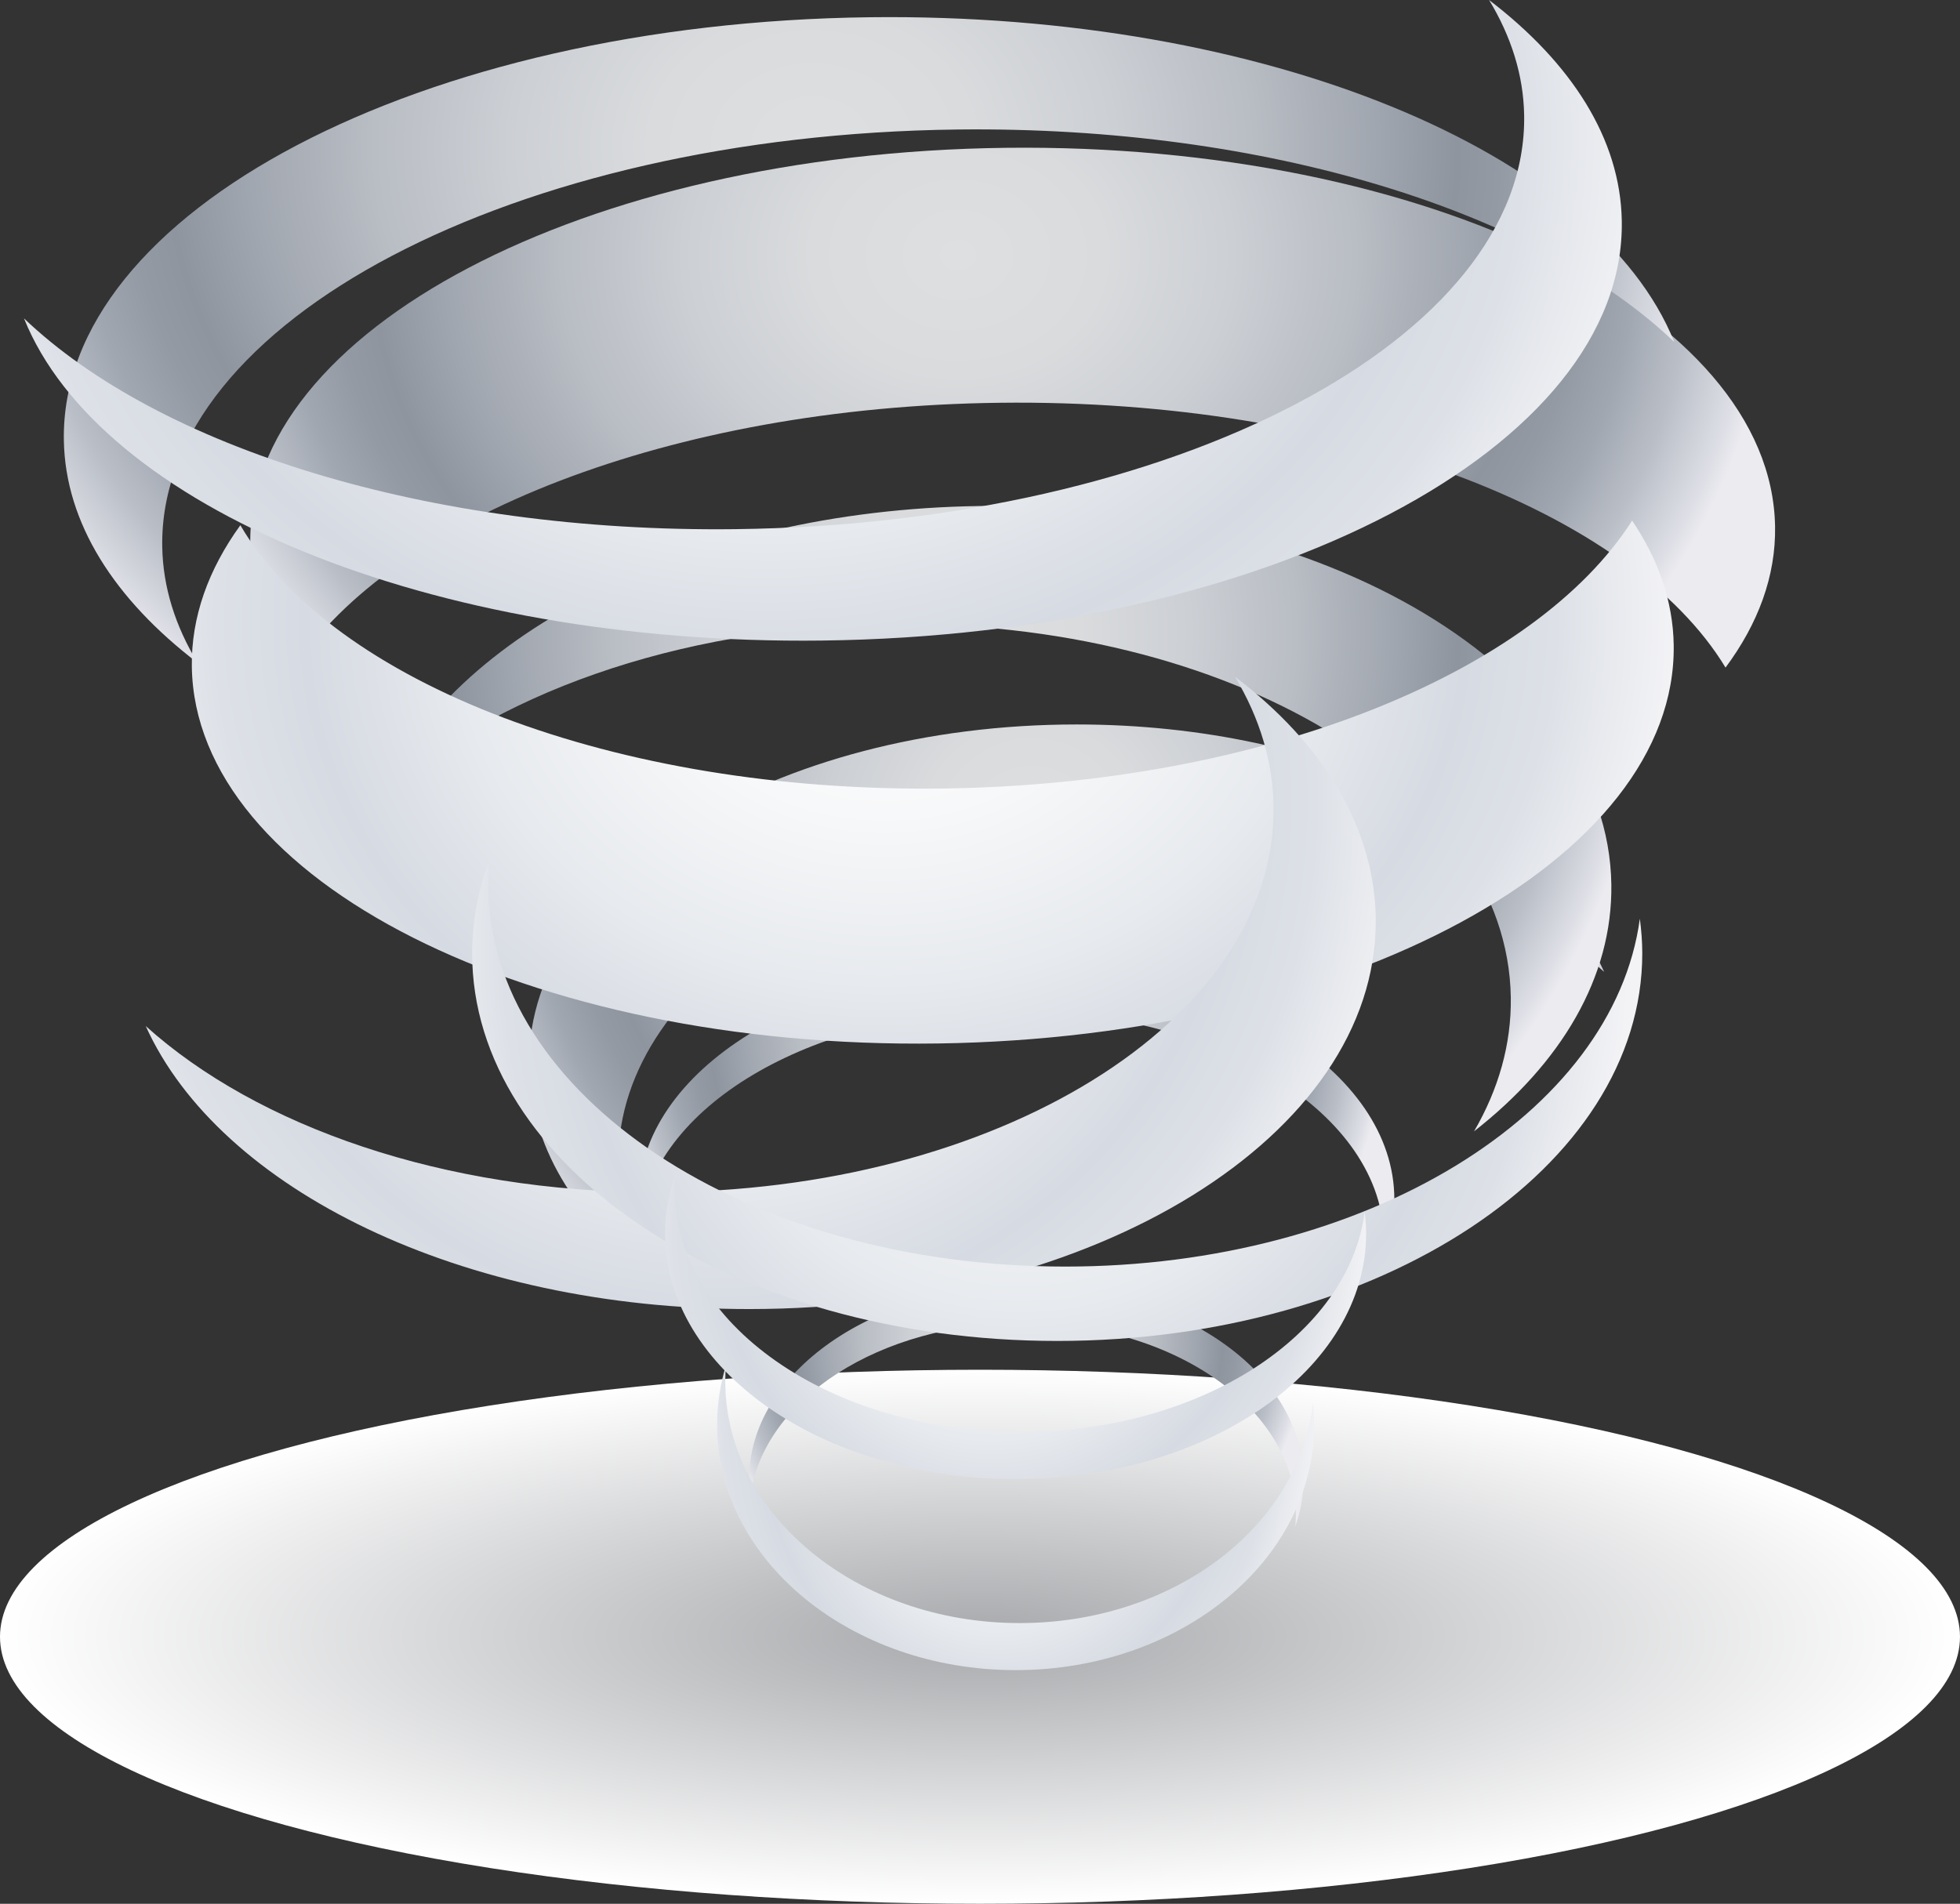 <?xml version="1.0" encoding="iso-8859-1"?>
<!-- Generator: Adobe Illustrator 19.0.0, SVG Export Plug-In . SVG Version: 6.00 Build 0)  -->
<svg version="1.1" xmlns="http://www.w3.org/2000/svg" xmlns:xlink="http://www.w3.org/1999/xlink" x="0px" y="0px"
	 viewBox="0 0 143.911 139.809" style="enable-background:new 0 0 143.911 139.809;" xml:space="preserve">
<rect x="0" y="0" width="143.911" height="139.809" fill="#333333" stroke="none"/>
<g id="tornado">
	<g>
		
			<radialGradient id="SVGID_1_" cx="28.349" cy="591.405" r="54.907" gradientTransform="matrix(1.311 0 0 0.357 34.801 -90.991)" gradientUnits="userSpaceOnUse">
			<stop  offset="0.006" style="stop-color:#A7A9AC"/>
			<stop  offset="1" style="stop-color:#FFFFFF"/>
		</radialGradient>
		<ellipse style="fill:url(#SVGID_1_);" cx="71.955" cy="120.199" rx="71.955" ry="19.609"/>
		<g>
			<radialGradient id="SVGID_2_" cx="72.851" cy="75.177" r="40.166" gradientUnits="userSpaceOnUse">
				<stop  offset="0" style="stop-color:#DEDFE0"/>
				<stop  offset="0.13" style="stop-color:#D9DBDD"/>
				<stop  offset="0.243" style="stop-color:#CCCFD4"/>
				<stop  offset="0.351" style="stop-color:#B9BDC4"/>
				<stop  offset="0.454" style="stop-color:#A0A6AF"/>
				<stop  offset="0.517" style="stop-color:#8E959F"/>
				<stop  offset="0.551" style="stop-color:#939AA4"/>
				<stop  offset="0.596" style="stop-color:#A1A7B1"/>
				<stop  offset="0.647" style="stop-color:#BABFC7"/>
				<stop  offset="0.702" style="stop-color:#DEDFE6"/>
				<stop  offset="0.719" style="stop-color:#EBEBF0"/>
			</radialGradient>
			<path style="fill:url(#SVGID_2_);" d="M74.252,74.204c15.114,0,27.365,7.58,27.365,16.93c0,0.369-0.026,0.735-0.063,1.101
				c0.535-1.332,0.824-2.723,0.824-4.159c0-9.479-12.423-17.162-27.747-17.162c-15.323,0-27.745,7.684-27.745,17.162
				c0,0.518,0.044,1.029,0.116,1.534C48.25,80.974,59.969,74.204,74.252,74.204z"/>
			<radialGradient id="SVGID_3_" cx="75.776" cy="61.32" r="62.537" gradientUnits="userSpaceOnUse">
				<stop  offset="0" style="stop-color:#DEDFE0"/>
				<stop  offset="0.13" style="stop-color:#D9DBDD"/>
				<stop  offset="0.243" style="stop-color:#CCCFD4"/>
				<stop  offset="0.351" style="stop-color:#B9BDC4"/>
				<stop  offset="0.454" style="stop-color:#A0A6AF"/>
				<stop  offset="0.517" style="stop-color:#8E959F"/>
				<stop  offset="0.551" style="stop-color:#939AA4"/>
				<stop  offset="0.596" style="stop-color:#A1A7B1"/>
				<stop  offset="0.647" style="stop-color:#BABFC7"/>
				<stop  offset="0.702" style="stop-color:#DEDFE6"/>
				<stop  offset="0.719" style="stop-color:#EBEBF0"/>
			</radialGradient>
			<path style="fill:url(#SVGID_3_);" d="M85.063,60.699c-21.907,0-39.666,10.986-39.666,24.539c0,3.01,0.879,5.892,2.481,8.555
				c-5.647-4.286-9.038-9.753-9.038-15.71c0-13.741,18.006-24.881,40.217-24.881c18.448,0,33.985,7.688,38.723,18.166
				C110.63,64.927,98.646,60.699,85.063,60.699z"/>
			<radialGradient id="SVGID_4_" cx="74.044" cy="97.958" r="30.485" gradientUnits="userSpaceOnUse">
				<stop  offset="0" style="stop-color:#DEDFE0"/>
				<stop  offset="0.13" style="stop-color:#D9DBDD"/>
				<stop  offset="0.243" style="stop-color:#CCCFD4"/>
				<stop  offset="0.351" style="stop-color:#B9BDC4"/>
				<stop  offset="0.454" style="stop-color:#A0A6AF"/>
				<stop  offset="0.517" style="stop-color:#8E959F"/>
				<stop  offset="0.551" style="stop-color:#939AA4"/>
				<stop  offset="0.596" style="stop-color:#A1A7B1"/>
				<stop  offset="0.647" style="stop-color:#BABFC7"/>
				<stop  offset="0.702" style="stop-color:#DEDFE6"/>
				<stop  offset="0.719" style="stop-color:#EBEBF0"/>
			</radialGradient>
			<path style="fill:url(#SVGID_4_);" d="M75.072,97.151c11.088,0,20.076,6.293,20.076,14.054c0,0.308-0.019,0.612-0.047,0.916
				c0.394-1.106,0.605-2.264,0.605-3.456c0-7.867-9.112-14.248-20.355-14.248c-11.241,0-20.355,6.381-20.355,14.248
				c0,0.43,0.031,0.854,0.085,1.274C55.996,102.77,64.595,97.151,75.072,97.151z"/>
			
				<radialGradient id="SVGID_5_" cx="72.183" cy="65.635" r="71.549" gradientTransform="matrix(1 -0.015 0.015 1 -3.146 -18.104)" gradientUnits="userSpaceOnUse">
				<stop  offset="0" style="stop-color:#DEDFE0"/>
				<stop  offset="0.13" style="stop-color:#D9DBDD"/>
				<stop  offset="0.243" style="stop-color:#CCCFD4"/>
				<stop  offset="0.351" style="stop-color:#B9BDC4"/>
				<stop  offset="0.454" style="stop-color:#A0A6AF"/>
				<stop  offset="0.517" style="stop-color:#8E959F"/>
				<stop  offset="0.551" style="stop-color:#939AA4"/>
				<stop  offset="0.596" style="stop-color:#A1A7B1"/>
				<stop  offset="0.647" style="stop-color:#BABFC7"/>
				<stop  offset="0.702" style="stop-color:#DEDFE6"/>
				<stop  offset="0.719" style="stop-color:#EBEBF0"/>
			</radialGradient>
			<path style="fill:url(#SVGID_5_);" d="M65.146,45.839c25.06-0.364,45.559,11.911,45.783,27.414
				c0.05,3.442-0.909,6.753-2.697,9.827c6.389-4.995,10.177-11.306,10.079-18.124C118.082,49.238,97.3,36.793,71.891,37.161
				c-21.104,0.306-38.75,9.359-43.996,21.423C35.966,51.097,49.605,46.063,65.146,45.839z"/>
			
				<radialGradient id="SVGID_6_" cx="-160.539" cy="34.436" r="68.286" gradientTransform="matrix(1.217 -0.015 0.018 1 265.102 -18.104)" gradientUnits="userSpaceOnUse">
				<stop  offset="0" style="stop-color:#DEDFE0"/>
				<stop  offset="0.13" style="stop-color:#D9DBDD"/>
				<stop  offset="0.243" style="stop-color:#CCCFD4"/>
				<stop  offset="0.351" style="stop-color:#B9BDC4"/>
				<stop  offset="0.454" style="stop-color:#A0A6AF"/>
				<stop  offset="0.517" style="stop-color:#8E959F"/>
				<stop  offset="0.551" style="stop-color:#939AA4"/>
				<stop  offset="0.596" style="stop-color:#A1A7B1"/>
				<stop  offset="0.647" style="stop-color:#BABFC7"/>
				<stop  offset="0.702" style="stop-color:#DEDFE6"/>
				<stop  offset="0.719" style="stop-color:#EBEBF0"/>
			</radialGradient>
			<path style="fill:url(#SVGID_6_);" d="M73.416,29.578c25.027-0.298,46.303,7.922,53.28,19.447
				c2.4-3.231,3.702-6.729,3.637-10.375c-0.276-15.718-25.563-28.162-56.479-27.795c-30.915,0.368-55.753,13.408-55.476,29.126
				c0.057,3.22,1.177,6.299,3.165,9.16C28.803,38.032,49.212,29.866,73.416,29.578z"/>
			
				<radialGradient id="SVGID_7_" cx="-169.22" cy="26.333" r="75.257" gradientTransform="matrix(1.217 -0.015 0.018 1 265.102 -18.104)" gradientUnits="userSpaceOnUse">
				<stop  offset="0" style="stop-color:#DEDFE0"/>
				<stop  offset="0.13" style="stop-color:#D9DBDD"/>
				<stop  offset="0.243" style="stop-color:#CCCFD4"/>
				<stop  offset="0.351" style="stop-color:#B9BDC4"/>
				<stop  offset="0.454" style="stop-color:#A0A6AF"/>
				<stop  offset="0.517" style="stop-color:#8E959F"/>
				<stop  offset="0.551" style="stop-color:#939AA4"/>
				<stop  offset="0.596" style="stop-color:#A1A7B1"/>
				<stop  offset="0.647" style="stop-color:#BABFC7"/>
				<stop  offset="0.702" style="stop-color:#DEDFE6"/>
				<stop  offset="0.719" style="stop-color:#EBEBF0"/>
			</radialGradient>
			<path style="fill:url(#SVGID_7_);" d="M14.509,48.679c-1.631-2.689-2.544-5.547-2.596-8.515
				C11.622,23.623,37.758,9.898,70.293,9.511c22.8-0.272,42.675,6.083,52.638,15.602C117.341,11.19,92.948,0.92,63.88,1.266
				C30.895,1.658,4.392,15.573,4.689,32.343C4.795,38.407,8.403,44.009,14.509,48.679z"/>
			
				<radialGradient id="SVGID_8_" cx="-130.683" cy="64.394" r="68.285" gradientTransform="matrix(1.182 -0.017 0.015 1 218.544 -20.975)" gradientUnits="userSpaceOnUse">
				<stop  offset="0" style="stop-color:#FFFFFF"/>
				<stop  offset="0.208" style="stop-color:#F7F8F9"/>
				<stop  offset="0.389" style="stop-color:#E7EAEE"/>
				<stop  offset="0.528" style="stop-color:#D6DAE2"/>
				<stop  offset="0.61" style="stop-color:#DDE1E7"/>
				<stop  offset="0.718" style="stop-color:#F3F3F6"/>
				<stop  offset="0.719" style="stop-color:#F3F3F6"/>
			</radialGradient>
			<path style="fill:url(#SVGID_8_);" d="M69.375,57.904c-24.322,0.35-44.978-7.821-51.727-19.333
				c-2.342,3.237-3.615,6.738-3.563,10.384c0.227,15.719,24.769,28.11,54.815,27.674c30.045-0.435,54.218-13.529,53.99-29.248
				c-0.046-3.219-1.128-6.295-3.052-9.153C112.754,49.353,92.898,57.563,69.375,57.904z"/>
			<radialGradient id="SVGID_9_" cx="52.957" cy="58.982" r="71.547" gradientUnits="userSpaceOnUse">
				<stop  offset="0" style="stop-color:#FFFFFF"/>
				<stop  offset="0.208" style="stop-color:#F7F8F9"/>
				<stop  offset="0.389" style="stop-color:#E7EAEE"/>
				<stop  offset="0.528" style="stop-color:#D6DAE2"/>
				<stop  offset="0.61" style="stop-color:#DDE1E7"/>
				<stop  offset="0.718" style="stop-color:#F3F3F6"/>
				<stop  offset="0.719" style="stop-color:#F3F3F6"/>
			</radialGradient>
			<path style="fill:url(#SVGID_9_);" d="M48.13,87.554c25.063,0,45.382-12.568,45.382-28.074c0-3.443-1.007-6.738-2.838-9.785
				c6.461,4.901,10.339,11.156,10.339,17.974c0,15.721-20.6,28.464-46.011,28.464c-21.106,0-38.882-8.795-44.302-20.783
				C18.878,82.719,32.589,87.554,48.13,87.554z"/>
			
				<radialGradient id="SVGID_10_" cx="-171.853" cy="25.536" r="74.667" gradientTransform="matrix(1.217 -0.015 0.018 1 265.102 -18.104)" gradientUnits="userSpaceOnUse">
				<stop  offset="0" style="stop-color:#FFFFFF"/>
				<stop  offset="0.208" style="stop-color:#F7F8F9"/>
				<stop  offset="0.389" style="stop-color:#E7EAEE"/>
				<stop  offset="0.528" style="stop-color:#D6DAE2"/>
				<stop  offset="0.61" style="stop-color:#DDE1E7"/>
				<stop  offset="0.718" style="stop-color:#F3F3F6"/>
				<stop  offset="0.719" style="stop-color:#F3F3F6"/>
			</radialGradient>
			<path style="fill:url(#SVGID_10_);" d="M109.334,0c1.617,2.667,2.524,5.502,2.575,8.447c0.29,16.412-25.643,30.028-57.922,30.413
				c-22.621,0.269-42.341-6.037-52.226-15.48C7.309,37.194,31.51,47.384,60.35,47.041c32.727-0.39,59.021-14.194,58.728-30.835
				C118.971,10.191,115.392,4.632,109.334,0z"/>
			
				<radialGradient id="SVGID_11_" cx="163.743" cy="70.185" r="66.611" gradientTransform="matrix(0.934 0 0 1 -78.004 0)" gradientUnits="userSpaceOnUse">
				<stop  offset="0" style="stop-color:#FFFFFF"/>
				<stop  offset="0.208" style="stop-color:#F7F8F9"/>
				<stop  offset="0.389" style="stop-color:#E7EAEE"/>
				<stop  offset="0.528" style="stop-color:#D6DAE2"/>
				<stop  offset="0.61" style="stop-color:#DDE1E7"/>
				<stop  offset="0.718" style="stop-color:#F3F3F6"/>
				<stop  offset="0.719" style="stop-color:#F3F3F6"/>
			</radialGradient>
			<path style="fill:url(#SVGID_11_);" d="M78.214,93.014c-23.4,0-42.37-12.57-42.37-28.074c0-0.613,0.041-1.222,0.1-1.826
				c-0.83,2.208-1.277,4.518-1.277,6.896c0,15.721,19.232,28.465,42.958,28.465c23.724,0,42.957-12.744,42.957-28.465
				c0-0.856-0.067-1.703-0.179-2.541C118.473,81.787,100.327,93.014,78.214,93.014z"/>
			<radialGradient id="SVGID_12_" cx="72.919" cy="90.705" r="38.544" gradientUnits="userSpaceOnUse">
				<stop  offset="0" style="stop-color:#FFFFFF"/>
				<stop  offset="0.208" style="stop-color:#F7F8F9"/>
				<stop  offset="0.389" style="stop-color:#E7EAEE"/>
				<stop  offset="0.528" style="stop-color:#D6DAE2"/>
				<stop  offset="0.61" style="stop-color:#DDE1E7"/>
				<stop  offset="0.718" style="stop-color:#F3F3F6"/>
				<stop  offset="0.719" style="stop-color:#F3F3F6"/>
			</radialGradient>
			<path style="fill:url(#SVGID_12_);" d="M74.925,105.156c-14.019,0-25.384-7.955-25.384-17.77c0-0.389,0.024-0.772,0.06-1.158
				c-0.498,1.398-0.766,2.861-0.766,4.369c0,9.948,11.522,18.015,25.737,18.015c14.212,0,25.734-8.066,25.734-18.015
				c0-0.544-0.04-1.08-0.107-1.609C99.042,98.051,88.171,105.156,74.925,105.156z"/>
			
				<radialGradient id="SVGID_13_" cx="300.206" cy="104.743" r="38.542" gradientTransform="matrix(0.852 0 0 1 -182.521 0)" gradientUnits="userSpaceOnUse">
				<stop  offset="0" style="stop-color:#FFFFFF"/>
				<stop  offset="0.208" style="stop-color:#F7F8F9"/>
				<stop  offset="0.389" style="stop-color:#E7EAEE"/>
				<stop  offset="0.528" style="stop-color:#D6DAE2"/>
				<stop  offset="0.61" style="stop-color:#DDE1E7"/>
				<stop  offset="0.718" style="stop-color:#F3F3F6"/>
				<stop  offset="0.719" style="stop-color:#F3F3F6"/>
			</radialGradient>
			<path style="fill:url(#SVGID_13_);" d="M74.872,119.193c-11.94,0-21.619-7.955-21.619-17.768c0-0.389,0.021-0.775,0.051-1.158
				c-0.424,1.398-0.652,2.86-0.652,4.367c0,9.949,9.813,18.015,21.919,18.015c12.104,0,21.918-8.065,21.918-18.015
				c0-0.543-0.034-1.079-0.092-1.608C95.413,112.088,86.154,119.193,74.872,119.193z"/>
		</g>
	</g>
</g>
<g id="Layer_1">
</g>
</svg>
